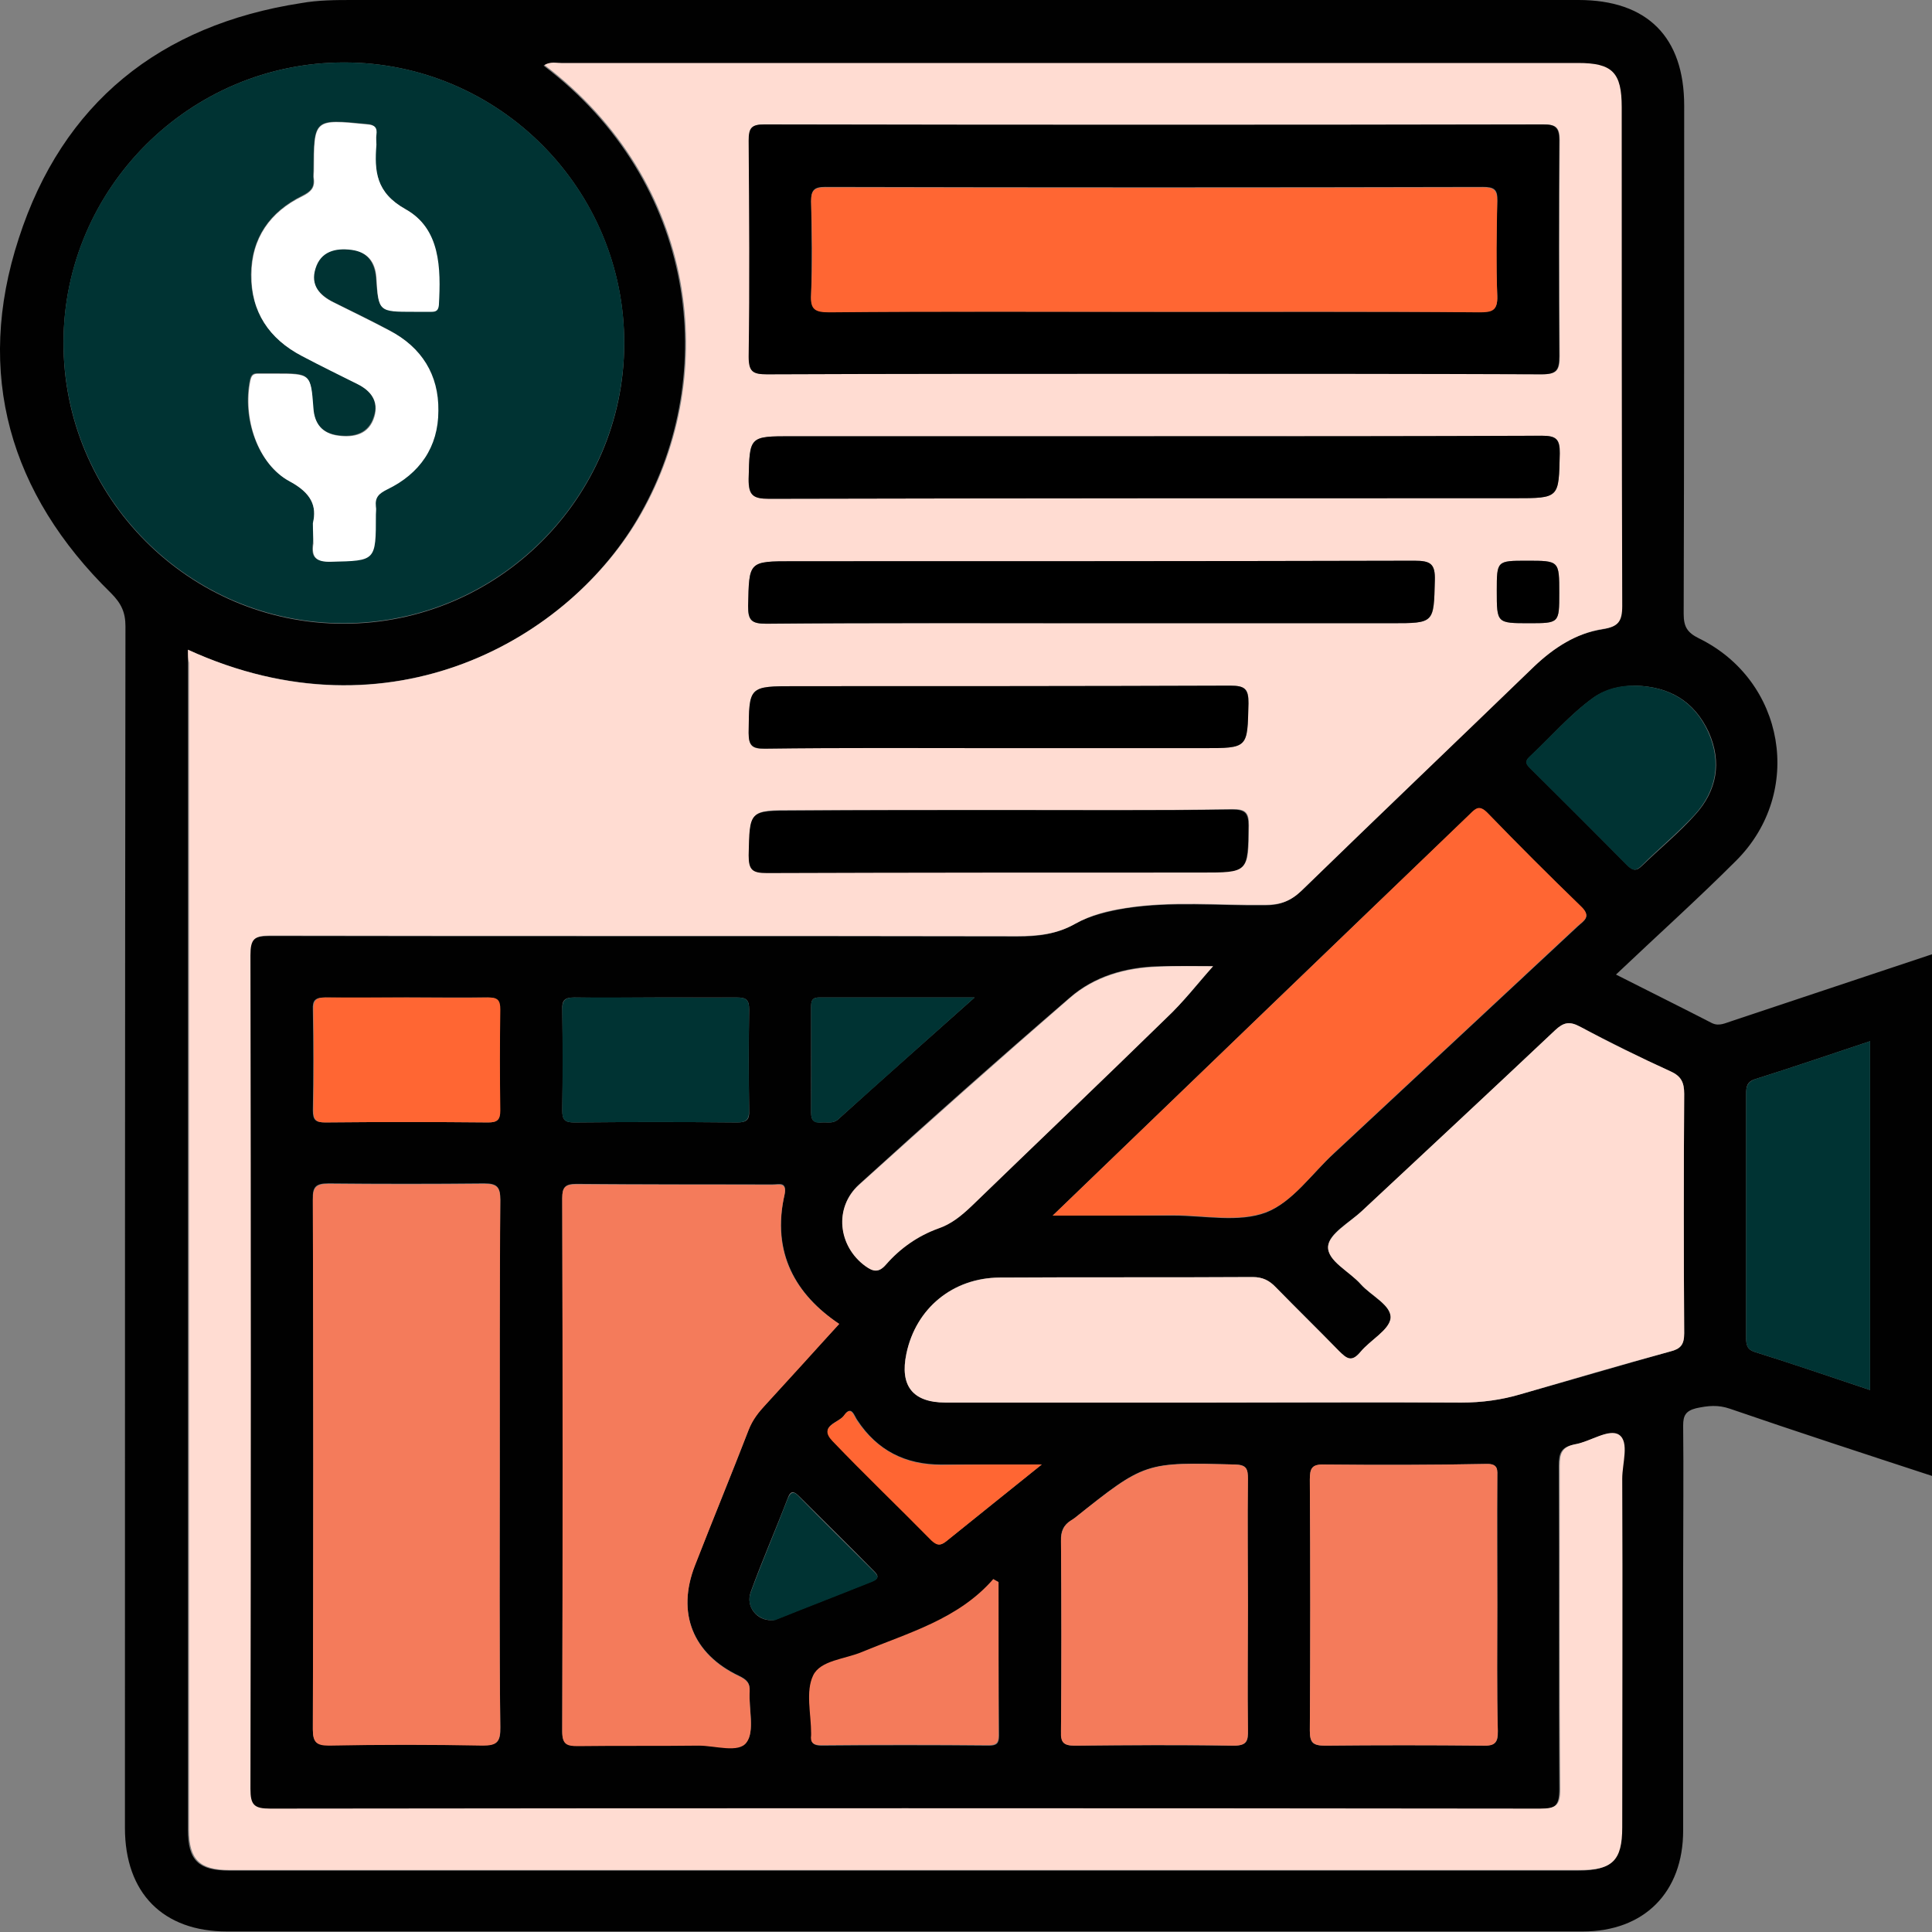 <svg width="30" height="30" viewBox="0 0 30 30" fill="none" xmlns="http://www.w3.org/2000/svg">
<rect x="0" y="0" width="30" height="30" fill="#808080" stroke="none"/>
<g clip-path="url(#clip0_1_280)">
<path d="M30 22.918C28.941 22.571 27.898 22.231 26.863 21.875C26.677 21.811 26.524 21.827 26.338 21.867C26.176 21.908 26.136 21.981 26.136 22.134C26.144 22.87 26.136 23.605 26.136 24.341C26.136 25.699 26.136 27.066 26.136 28.424C26.136 29.386 25.529 29.992 24.576 29.992C17.558 29.992 10.541 29.992 3.525 29.992C2.53 29.992 1.94 29.394 1.94 28.383C1.94 22.166 1.94 15.942 1.948 9.725C1.948 9.507 1.883 9.369 1.722 9.208C0.153 7.672 -0.396 5.804 0.291 3.703C0.97 1.601 2.482 0.388 4.672 0.049C4.947 0 5.214 0 5.489 0C11.827 0 18.173 0 24.511 0C25.578 0 26.152 0.574 26.152 1.641C26.152 4.268 26.152 6.904 26.144 9.531C26.144 9.733 26.2 9.822 26.378 9.911C27.72 10.566 28.019 12.304 26.96 13.363C26.362 13.961 25.732 14.527 25.093 15.133C25.602 15.392 26.095 15.635 26.58 15.885C26.694 15.942 26.791 15.885 26.896 15.853C27.922 15.513 28.949 15.166 30 14.818C30 17.526 30 20.21 30 22.918ZM2.918 10.089C2.918 10.178 2.918 10.234 2.918 10.299C2.918 16.338 2.918 22.377 2.918 28.416C2.918 28.884 3.08 29.046 3.557 29.046C10.541 29.046 17.526 29.046 24.511 29.046C25.02 29.046 25.174 28.892 25.174 28.383C25.174 26.58 25.174 24.778 25.174 22.967C25.174 22.732 25.287 22.393 25.125 22.288C24.972 22.183 24.681 22.393 24.446 22.433C24.236 22.466 24.204 22.571 24.204 22.765C24.212 24.438 24.204 26.112 24.212 27.785C24.212 28.044 24.147 28.092 23.896 28.092C17.324 28.084 10.752 28.084 4.179 28.092C3.929 28.092 3.872 28.036 3.872 27.785C3.88 23.468 3.88 19.159 3.872 14.842C3.872 14.592 3.929 14.535 4.179 14.535C8.052 14.543 11.924 14.535 15.788 14.543C16.103 14.543 16.402 14.511 16.685 14.349C16.92 14.22 17.187 14.155 17.462 14.107C18.181 13.993 18.909 14.066 19.636 14.058C19.863 14.058 20.024 14.002 20.194 13.84C21.39 12.676 22.603 11.52 23.808 10.356C24.115 10.065 24.462 9.838 24.875 9.774C25.117 9.733 25.174 9.652 25.174 9.418C25.166 6.839 25.166 4.26 25.166 1.673C25.166 1.132 25.02 0.986 24.487 0.986C19.224 0.986 13.961 0.986 8.698 0.986C8.618 0.986 8.521 0.962 8.44 1.019C10.825 2.829 11.172 5.812 9.943 7.979C8.852 9.927 6.063 11.52 2.918 10.089ZM5.343 0.97C2.951 0.97 0.994 2.918 0.986 5.311C0.978 7.72 2.934 9.685 5.335 9.685C7.728 9.685 9.685 7.736 9.693 5.344C9.701 2.935 7.744 0.97 5.343 0.97ZM18.763 21.779C20.073 21.779 21.382 21.779 22.692 21.779C23.007 21.779 23.314 21.738 23.613 21.649C24.39 21.431 25.157 21.204 25.934 20.986C26.095 20.946 26.152 20.881 26.152 20.703C26.144 19.466 26.144 18.221 26.152 16.985C26.152 16.807 26.103 16.71 25.942 16.637C25.465 16.419 24.996 16.184 24.535 15.942C24.373 15.853 24.276 15.877 24.147 15.998C23.153 16.936 22.15 17.874 21.148 18.804C20.954 18.981 20.639 19.151 20.622 19.353C20.606 19.58 20.954 19.741 21.132 19.943C21.285 20.121 21.609 20.267 21.593 20.469C21.576 20.655 21.277 20.808 21.124 20.994C20.994 21.156 20.913 21.099 20.792 20.978C20.469 20.647 20.137 20.323 19.814 19.992C19.709 19.887 19.604 19.83 19.45 19.83C18.141 19.838 16.831 19.83 15.521 19.838C14.794 19.838 14.228 20.315 14.074 21.019C13.969 21.52 14.171 21.77 14.681 21.779C16.047 21.779 17.405 21.779 18.763 21.779ZM13.031 20.558C12.36 20.105 11.98 19.458 12.183 18.545C12.223 18.343 12.102 18.391 11.997 18.391C10.978 18.391 9.959 18.391 8.949 18.383C8.779 18.383 8.731 18.432 8.731 18.602C8.739 21.358 8.739 24.123 8.731 26.88C8.731 27.082 8.803 27.106 8.973 27.106C9.596 27.098 10.218 27.106 10.849 27.098C11.107 27.098 11.471 27.219 11.592 27.049C11.722 26.872 11.625 26.532 11.641 26.265C11.649 26.128 11.592 26.079 11.479 26.023C10.76 25.683 10.501 25.044 10.792 24.301C11.067 23.597 11.358 22.902 11.625 22.199C11.681 22.045 11.778 21.924 11.892 21.803C12.271 21.39 12.643 20.97 13.031 20.558ZM7.761 22.741C7.761 21.366 7.753 20 7.769 18.626C7.769 18.432 7.72 18.375 7.518 18.375C6.71 18.383 5.909 18.383 5.101 18.375C4.899 18.375 4.85 18.432 4.858 18.626C4.867 21.366 4.867 24.107 4.858 26.847C4.858 27.041 4.907 27.098 5.109 27.098C5.901 27.09 6.702 27.082 7.494 27.098C7.72 27.106 7.777 27.041 7.769 26.815C7.753 25.465 7.761 24.107 7.761 22.741ZM16.346 18.876C17.017 18.876 17.615 18.876 18.221 18.876C18.706 18.876 19.232 18.989 19.66 18.828C20.073 18.666 20.372 18.221 20.719 17.906C21.98 16.734 23.242 15.554 24.503 14.382C24.6 14.293 24.713 14.236 24.551 14.082C24.058 13.605 23.573 13.12 23.096 12.627C22.983 12.506 22.926 12.555 22.829 12.643C20.679 14.697 18.545 16.758 16.346 18.876ZM23.25 24.915C23.25 24.26 23.25 23.605 23.25 22.951C23.25 22.829 23.274 22.724 23.072 22.732C22.239 22.749 21.398 22.749 20.566 22.741C20.372 22.741 20.339 22.797 20.339 22.975C20.348 24.276 20.348 25.57 20.339 26.872C20.339 27.057 20.38 27.106 20.574 27.106C21.39 27.098 22.207 27.098 23.023 27.106C23.209 27.106 23.266 27.066 23.258 26.88C23.242 26.217 23.25 25.562 23.25 24.915ZM19.377 24.931C19.377 24.276 19.369 23.622 19.377 22.967C19.377 22.813 19.361 22.741 19.175 22.741C17.777 22.7 17.777 22.7 16.685 23.573C16.669 23.589 16.653 23.597 16.637 23.605C16.516 23.678 16.467 23.775 16.475 23.929C16.483 24.915 16.483 25.901 16.475 26.888C16.475 27.057 16.516 27.106 16.685 27.106C17.51 27.098 18.335 27.098 19.159 27.106C19.361 27.106 19.386 27.033 19.377 26.863C19.369 26.217 19.377 25.57 19.377 24.931ZM29.038 21.584C29.038 19.774 29.038 17.979 29.038 16.168C28.432 16.37 27.841 16.572 27.251 16.758C27.122 16.799 27.114 16.88 27.114 16.993C27.114 18.254 27.114 19.515 27.114 20.768C27.114 20.873 27.122 20.954 27.251 20.994C27.849 21.18 28.432 21.382 29.038 21.584ZM18.836 15.004C18.585 15.004 18.278 14.996 17.979 15.004C17.47 15.02 16.993 15.158 16.613 15.489C15.505 16.443 14.414 17.413 13.339 18.391C12.951 18.747 13.015 19.345 13.436 19.652C13.557 19.741 13.646 19.774 13.759 19.628C13.977 19.369 14.252 19.183 14.567 19.07C14.778 18.998 14.931 18.868 15.085 18.723C16.095 17.753 17.106 16.782 18.108 15.804C18.383 15.554 18.609 15.263 18.836 15.004ZM6.314 15.489C5.893 15.489 5.473 15.497 5.044 15.489C4.899 15.489 4.85 15.53 4.858 15.675C4.867 16.201 4.867 16.718 4.858 17.243C4.858 17.389 4.899 17.429 5.044 17.429C5.885 17.421 6.734 17.421 7.575 17.429C7.72 17.429 7.769 17.389 7.761 17.243C7.753 16.718 7.753 16.201 7.761 15.675C7.761 15.53 7.72 15.489 7.575 15.489C7.154 15.489 6.734 15.489 6.314 15.489ZM10.21 15.489C9.782 15.489 9.345 15.497 8.917 15.489C8.771 15.489 8.723 15.53 8.731 15.675C8.739 16.201 8.739 16.718 8.731 17.243C8.731 17.389 8.771 17.429 8.917 17.429C9.757 17.421 10.606 17.421 11.447 17.429C11.592 17.429 11.641 17.389 11.633 17.243C11.625 16.718 11.625 16.201 11.633 15.675C11.633 15.53 11.592 15.489 11.447 15.489C11.035 15.489 10.622 15.489 10.21 15.489ZM25.4 10.647C25.157 10.647 24.931 10.703 24.745 10.833C24.373 11.099 24.082 11.447 23.751 11.754C23.678 11.819 23.702 11.867 23.759 11.924C24.268 12.425 24.77 12.934 25.271 13.436C25.352 13.517 25.408 13.533 25.497 13.444C25.772 13.177 26.071 12.934 26.322 12.652C26.661 12.28 26.742 11.835 26.532 11.366C26.305 10.881 25.917 10.663 25.4 10.647ZM15.505 24.567C15.481 24.551 15.457 24.543 15.432 24.527C14.883 25.15 14.115 25.36 13.395 25.659C13.128 25.772 12.748 25.788 12.635 26.023C12.514 26.265 12.603 26.613 12.603 26.92C12.603 26.928 12.603 26.944 12.603 26.952C12.587 27.066 12.635 27.106 12.757 27.106C13.622 27.098 14.487 27.098 15.36 27.106C15.481 27.106 15.513 27.066 15.513 26.952C15.505 26.152 15.505 25.36 15.505 24.567ZM15.133 15.489C14.276 15.489 13.5 15.489 12.716 15.489C12.595 15.489 12.595 15.562 12.595 15.651C12.595 16.192 12.595 16.734 12.595 17.276C12.595 17.397 12.635 17.437 12.757 17.429C12.845 17.421 12.934 17.453 13.015 17.381C13.702 16.758 14.39 16.152 15.133 15.489ZM16.176 22.741C15.594 22.741 15.109 22.741 14.616 22.741C14.058 22.741 13.622 22.522 13.314 22.053C13.266 21.989 13.225 21.811 13.112 21.973C13.031 22.094 12.7 22.134 12.934 22.369C13.436 22.894 13.961 23.395 14.47 23.913C14.551 23.994 14.6 24.01 14.697 23.929C15.158 23.557 15.626 23.185 16.176 22.741ZM11.98 25.158C11.997 25.158 12.021 25.158 12.037 25.15C12.538 24.948 13.048 24.753 13.549 24.551C13.686 24.495 13.605 24.43 13.549 24.373C13.177 23.994 12.797 23.622 12.417 23.242C12.336 23.161 12.28 23.128 12.231 23.266C12.045 23.751 11.835 24.228 11.657 24.721C11.576 24.948 11.754 25.166 11.98 25.158Z" fill="#010101"/>
<path d="M2.919 10.089C6.055 11.528 8.852 9.927 9.96 7.971C11.189 5.804 10.841 2.821 8.456 1.01C8.545 0.954 8.634 0.978 8.715 0.978C13.978 0.978 19.24 0.978 24.503 0.978C25.037 0.978 25.182 1.124 25.182 1.665C25.182 4.244 25.182 6.823 25.19 9.41C25.19 9.652 25.126 9.733 24.891 9.766C24.479 9.83 24.131 10.057 23.824 10.348C22.62 11.512 21.407 12.668 20.21 13.832C20.041 13.993 19.879 14.05 19.653 14.05C18.925 14.058 18.198 13.985 17.478 14.099C17.211 14.139 16.945 14.204 16.702 14.341C16.419 14.503 16.128 14.535 15.805 14.535C11.932 14.527 8.06 14.535 4.196 14.527C3.945 14.527 3.889 14.584 3.889 14.834C3.897 19.151 3.897 23.46 3.889 27.777C3.889 28.027 3.945 28.084 4.196 28.084C10.768 28.076 17.341 28.076 23.913 28.084C24.164 28.084 24.228 28.036 24.228 27.777C24.212 26.104 24.22 24.43 24.22 22.757C24.22 22.571 24.253 22.466 24.463 22.425C24.697 22.385 24.988 22.175 25.142 22.28C25.303 22.393 25.19 22.724 25.19 22.959C25.198 24.762 25.19 26.564 25.19 28.375C25.19 28.892 25.037 29.038 24.527 29.038C17.543 29.038 10.558 29.038 3.574 29.038C3.097 29.038 2.935 28.876 2.935 28.407C2.935 22.369 2.935 16.33 2.935 10.291C2.919 10.234 2.919 10.178 2.919 10.089ZM17.898 5.804C19.911 5.804 21.932 5.796 23.945 5.812C24.18 5.812 24.22 5.748 24.22 5.529C24.212 4.414 24.212 3.29 24.22 2.175C24.22 1.972 24.156 1.932 23.97 1.932C19.936 1.94 15.91 1.94 11.876 1.932C11.674 1.932 11.633 1.989 11.633 2.183C11.641 3.298 11.649 4.422 11.633 5.538C11.633 5.772 11.698 5.812 11.916 5.812C13.905 5.804 15.902 5.804 17.898 5.804ZM17.923 6.774C16.047 6.774 14.172 6.774 12.296 6.774C11.625 6.774 11.641 6.774 11.625 7.437C11.617 7.688 11.69 7.745 11.941 7.745C15.797 7.736 19.661 7.736 23.517 7.736C24.22 7.736 24.204 7.736 24.22 7.041C24.228 6.815 24.164 6.766 23.937 6.766C21.932 6.783 19.928 6.774 17.923 6.774ZM16.953 9.677C18.505 9.677 20.057 9.677 21.609 9.677C22.28 9.677 22.264 9.677 22.28 9.014C22.288 8.755 22.215 8.707 21.965 8.707C18.747 8.715 15.538 8.715 12.32 8.715C11.617 8.715 11.633 8.715 11.617 9.41C11.609 9.636 11.674 9.685 11.9 9.685C13.59 9.677 15.271 9.677 16.953 9.677ZM15.506 11.617C16.565 11.617 17.624 11.617 18.683 11.617C19.386 11.617 19.37 11.617 19.386 10.922C19.394 10.695 19.329 10.647 19.103 10.647C16.856 10.655 14.608 10.655 12.361 10.655C11.625 10.655 11.633 10.655 11.625 11.382C11.625 11.585 11.682 11.633 11.876 11.625C13.088 11.609 14.293 11.617 15.506 11.617ZM15.538 12.579C14.471 12.579 13.404 12.579 12.337 12.579C11.633 12.579 11.649 12.579 11.633 13.274C11.625 13.5 11.69 13.557 11.916 13.549C14.164 13.541 16.411 13.541 18.658 13.541C19.394 13.541 19.386 13.541 19.394 12.813C19.394 12.619 19.346 12.563 19.143 12.563C17.931 12.587 16.734 12.579 15.538 12.579ZM24.212 9.208C24.212 8.707 24.212 8.707 23.711 8.707C23.242 8.707 23.242 8.707 23.242 9.175C23.242 9.677 23.242 9.677 23.743 9.677C24.212 9.677 24.212 9.677 24.212 9.208Z" fill="#FFDCD2"/>
<path d="M5.343 0.97C7.744 0.97 9.701 2.935 9.693 5.335C9.685 7.728 7.728 9.677 5.335 9.677C2.934 9.677 0.978 7.712 0.986 5.303C0.994 2.918 2.951 0.97 5.343 0.97ZM4.858 8.124C4.858 8.27 4.866 8.351 4.858 8.432C4.826 8.65 4.891 8.723 5.133 8.715C5.828 8.698 5.828 8.715 5.828 7.979C5.828 7.939 5.837 7.898 5.828 7.858C5.804 7.712 5.877 7.656 6.006 7.591C6.508 7.34 6.79 6.928 6.799 6.37C6.799 5.812 6.54 5.392 6.039 5.125C5.756 4.972 5.465 4.834 5.174 4.689C4.955 4.576 4.81 4.414 4.891 4.163C4.972 3.897 5.198 3.84 5.449 3.872C5.691 3.905 5.812 4.058 5.837 4.301C5.877 4.834 5.877 4.834 6.419 4.834C6.508 4.834 6.596 4.834 6.693 4.834C6.766 4.834 6.799 4.81 6.807 4.729C6.839 4.155 6.831 3.549 6.289 3.242C5.828 2.983 5.812 2.652 5.837 2.239C5.837 2.191 5.837 2.134 5.837 2.086C5.845 1.973 5.812 1.932 5.691 1.924C4.866 1.843 4.875 1.843 4.866 2.652C4.866 2.692 4.858 2.732 4.866 2.773C4.883 2.918 4.818 2.975 4.689 3.04C4.187 3.29 3.904 3.694 3.896 4.26C3.896 4.834 4.171 5.255 4.681 5.521C4.963 5.667 5.255 5.812 5.546 5.958C5.756 6.063 5.885 6.233 5.804 6.467C5.723 6.734 5.497 6.791 5.246 6.758C5.004 6.726 4.875 6.58 4.858 6.33C4.826 5.796 4.818 5.796 4.268 5.796C4.179 5.796 4.09 5.796 3.993 5.796C3.921 5.796 3.896 5.829 3.88 5.901C3.759 6.483 3.993 7.203 4.495 7.47C4.834 7.656 4.923 7.858 4.858 8.124Z" fill="#003333"/>
<path d="M18.763 21.779C17.405 21.779 16.039 21.779 14.681 21.779C14.172 21.779 13.97 21.52 14.075 21.019C14.22 20.315 14.794 19.846 15.522 19.838C16.831 19.83 18.141 19.838 19.451 19.83C19.604 19.83 19.709 19.879 19.814 19.992C20.138 20.323 20.469 20.647 20.792 20.978C20.914 21.099 20.986 21.156 21.124 20.994C21.277 20.808 21.569 20.655 21.593 20.469C21.609 20.267 21.294 20.121 21.132 19.943C20.954 19.741 20.607 19.58 20.623 19.353C20.639 19.159 20.962 18.981 21.148 18.804C22.151 17.866 23.153 16.936 24.147 15.998C24.277 15.877 24.366 15.853 24.535 15.942C24.996 16.192 25.465 16.419 25.942 16.637C26.104 16.71 26.152 16.807 26.152 16.985C26.144 18.221 26.144 19.466 26.152 20.703C26.152 20.881 26.096 20.946 25.934 20.986C25.158 21.196 24.39 21.423 23.614 21.649C23.315 21.738 23.008 21.779 22.692 21.779C21.383 21.77 20.073 21.779 18.763 21.779Z" fill="#FFDCD2"/>
<path d="M13.031 20.558C12.651 20.978 12.271 21.398 11.891 21.811C11.778 21.932 11.689 22.045 11.624 22.207C11.35 22.91 11.066 23.605 10.792 24.309C10.501 25.052 10.759 25.691 11.479 26.031C11.592 26.087 11.649 26.136 11.64 26.273C11.624 26.54 11.721 26.888 11.592 27.057C11.471 27.227 11.107 27.106 10.848 27.106C10.226 27.114 9.603 27.106 8.973 27.114C8.803 27.114 8.73 27.09 8.73 26.888C8.738 24.131 8.738 21.366 8.73 18.61C8.73 18.44 8.771 18.391 8.948 18.391C9.967 18.399 10.986 18.391 11.996 18.399C12.093 18.399 12.223 18.359 12.182 18.553C11.972 19.45 12.352 20.105 13.031 20.558Z" fill="#F47B5B"/>
<path d="M7.76 22.741C7.76 24.099 7.752 25.465 7.768 26.823C7.768 27.049 7.72 27.106 7.494 27.106C6.701 27.09 5.901 27.09 5.109 27.106C4.915 27.106 4.858 27.057 4.858 26.855C4.866 24.115 4.866 21.374 4.858 18.634C4.858 18.44 4.907 18.383 5.101 18.383C5.909 18.391 6.709 18.391 7.518 18.383C7.712 18.383 7.768 18.432 7.768 18.634C7.76 20 7.76 21.374 7.76 22.741Z" fill="#F47B5B"/>
<path d="M16.346 18.876C18.544 16.758 20.687 14.697 22.829 12.635C22.918 12.546 22.974 12.498 23.096 12.619C23.573 13.112 24.058 13.597 24.551 14.074C24.712 14.228 24.599 14.293 24.502 14.373C23.241 15.546 21.98 16.726 20.719 17.898C20.371 18.221 20.072 18.666 19.66 18.82C19.24 18.981 18.706 18.868 18.221 18.868C17.615 18.876 17.016 18.876 16.346 18.876Z" fill="#FF6633"/>
<path d="M23.25 24.915C23.25 25.57 23.241 26.225 23.258 26.88C23.258 27.074 23.201 27.114 23.023 27.106C22.207 27.098 21.39 27.098 20.574 27.106C20.388 27.106 20.339 27.057 20.339 26.872C20.347 25.57 20.347 24.276 20.339 22.975C20.339 22.797 20.372 22.732 20.566 22.741C21.398 22.749 22.239 22.749 23.072 22.732C23.274 22.724 23.25 22.829 23.25 22.951C23.241 23.605 23.25 24.26 23.25 24.915Z" fill="#F47B5B"/>
<path d="M19.378 24.931C19.378 25.578 19.369 26.217 19.378 26.863C19.378 27.033 19.361 27.106 19.159 27.106C18.335 27.09 17.51 27.098 16.686 27.106C16.508 27.106 16.467 27.049 16.475 26.888C16.483 25.901 16.483 24.915 16.475 23.929C16.475 23.783 16.516 23.678 16.637 23.605C16.653 23.597 16.669 23.581 16.686 23.573C17.785 22.7 17.785 22.708 19.175 22.741C19.361 22.749 19.378 22.813 19.378 22.967C19.369 23.622 19.378 24.276 19.378 24.931Z" fill="#F47B5B"/>
<path d="M29.038 21.584C28.431 21.382 27.841 21.18 27.251 20.994C27.122 20.954 27.114 20.873 27.114 20.768C27.114 19.507 27.114 18.246 27.114 16.993C27.114 16.888 27.122 16.807 27.251 16.758C27.841 16.572 28.431 16.37 29.038 16.168C29.038 17.979 29.038 19.766 29.038 21.584Z" fill="#003333"/>
<path d="M18.836 15.004C18.601 15.263 18.375 15.562 18.108 15.812C17.106 16.791 16.095 17.753 15.085 18.731C14.931 18.876 14.778 19.006 14.567 19.078C14.252 19.192 13.977 19.386 13.759 19.636C13.638 19.774 13.549 19.741 13.436 19.66C13.015 19.353 12.943 18.755 13.339 18.399C14.422 17.421 15.513 16.451 16.613 15.497C16.993 15.166 17.478 15.028 17.979 15.012C18.286 14.996 18.585 15.004 18.836 15.004Z" fill="#FFDCD2"/>
<path d="M6.314 15.489C6.734 15.489 7.155 15.497 7.583 15.489C7.729 15.489 7.769 15.53 7.769 15.675C7.761 16.201 7.761 16.718 7.769 17.243C7.769 17.389 7.721 17.429 7.583 17.429C6.742 17.421 5.894 17.421 5.053 17.429C4.907 17.429 4.867 17.389 4.867 17.243C4.875 16.718 4.875 16.201 4.867 15.675C4.867 15.53 4.915 15.489 5.053 15.489C5.465 15.489 5.886 15.489 6.314 15.489Z" fill="#FF6633"/>
<path d="M10.21 15.489C10.622 15.489 11.034 15.497 11.447 15.489C11.592 15.489 11.632 15.53 11.632 15.675C11.624 16.201 11.624 16.718 11.632 17.243C11.632 17.389 11.584 17.429 11.447 17.429C10.606 17.421 9.757 17.421 8.916 17.429C8.771 17.429 8.73 17.389 8.73 17.243C8.738 16.718 8.738 16.201 8.73 15.675C8.73 15.53 8.779 15.489 8.916 15.489C9.345 15.489 9.781 15.489 10.21 15.489Z" fill="#003333"/>
<path d="M25.4 10.647C25.918 10.663 26.306 10.889 26.524 11.366C26.734 11.835 26.654 12.28 26.314 12.652C26.055 12.934 25.756 13.177 25.489 13.444C25.4 13.533 25.344 13.517 25.263 13.436C24.762 12.926 24.253 12.425 23.751 11.924C23.695 11.867 23.67 11.827 23.743 11.754C24.075 11.447 24.374 11.099 24.738 10.833C24.932 10.695 25.158 10.639 25.4 10.647Z" fill="#003333"/>
<path d="M15.505 24.567C15.505 25.36 15.505 26.152 15.505 26.944C15.505 27.057 15.473 27.098 15.352 27.098C14.487 27.09 13.622 27.09 12.748 27.098C12.627 27.098 12.579 27.057 12.595 26.944C12.595 26.936 12.595 26.928 12.595 26.912C12.595 26.613 12.506 26.265 12.627 26.015C12.74 25.78 13.12 25.764 13.387 25.651C14.107 25.352 14.883 25.142 15.424 24.519C15.457 24.543 15.481 24.551 15.505 24.567Z" fill="#F47B5B"/>
<path d="M15.133 15.489C14.389 16.152 13.702 16.766 13.015 17.381C12.934 17.453 12.845 17.421 12.756 17.429C12.643 17.445 12.595 17.405 12.595 17.276C12.603 16.734 12.595 16.192 12.595 15.651C12.595 15.562 12.595 15.489 12.716 15.489C13.5 15.489 14.276 15.489 15.133 15.489Z" fill="#003333"/>
<path d="M16.176 22.741C15.634 23.177 15.158 23.557 14.689 23.937C14.592 24.01 14.543 23.994 14.462 23.921C13.953 23.403 13.428 22.902 12.926 22.377C12.7 22.142 13.031 22.094 13.104 21.981C13.217 21.819 13.258 21.989 13.306 22.061C13.622 22.522 14.05 22.749 14.608 22.749C15.101 22.741 15.594 22.741 16.176 22.741Z" fill="#FF6633"/>
<path d="M11.98 25.158C11.754 25.158 11.576 24.947 11.657 24.729C11.835 24.244 12.045 23.759 12.231 23.274C12.288 23.137 12.344 23.169 12.417 23.25C12.789 23.63 13.169 24.002 13.549 24.382C13.605 24.438 13.686 24.503 13.549 24.559C13.047 24.762 12.538 24.956 12.037 25.158C12.021 25.158 11.997 25.158 11.98 25.158Z" fill="#003333"/>
<path d="M17.898 5.804C15.901 5.804 13.905 5.804 11.908 5.812C11.689 5.812 11.625 5.772 11.625 5.538C11.641 4.422 11.633 3.298 11.625 2.183C11.625 1.989 11.665 1.932 11.867 1.932C15.901 1.94 19.927 1.94 23.961 1.932C24.147 1.932 24.212 1.973 24.212 2.175C24.204 3.29 24.204 4.414 24.212 5.53C24.212 5.748 24.171 5.812 23.937 5.812C21.924 5.804 19.911 5.804 17.898 5.804ZM17.922 4.842C19.604 4.842 21.285 4.842 22.967 4.842C23.153 4.842 23.258 4.834 23.25 4.592C23.225 4.099 23.233 3.606 23.25 3.112C23.258 2.935 23.193 2.902 23.023 2.902C19.62 2.91 16.216 2.91 12.813 2.902C12.643 2.902 12.595 2.951 12.595 3.12C12.603 3.606 12.611 4.091 12.595 4.568C12.587 4.802 12.659 4.842 12.878 4.842C14.559 4.834 16.241 4.842 17.922 4.842Z" fill="black"/>
<path d="M17.922 6.774C19.927 6.774 21.932 6.774 23.937 6.766C24.163 6.766 24.22 6.815 24.22 7.041C24.204 7.736 24.22 7.736 23.516 7.736C19.66 7.736 15.796 7.736 11.94 7.745C11.689 7.745 11.625 7.688 11.625 7.437C11.641 6.774 11.633 6.774 12.296 6.774C14.171 6.774 16.047 6.774 17.922 6.774Z" fill="black"/>
<path d="M16.952 9.677C15.271 9.677 13.589 9.669 11.9 9.685C11.673 9.685 11.617 9.636 11.617 9.41C11.633 8.715 11.617 8.715 12.32 8.715C15.537 8.715 18.747 8.715 21.964 8.707C22.215 8.707 22.288 8.755 22.28 9.014C22.263 9.677 22.271 9.677 21.609 9.677C20.056 9.677 18.504 9.677 16.952 9.677Z" fill="black"/>
<path d="M15.505 11.617C14.293 11.617 13.088 11.609 11.875 11.625C11.681 11.625 11.625 11.576 11.625 11.382C11.633 10.655 11.617 10.655 12.36 10.655C14.608 10.655 16.855 10.655 19.102 10.647C19.329 10.647 19.386 10.695 19.386 10.922C19.369 11.617 19.386 11.617 18.682 11.617C17.623 11.617 16.564 11.617 15.505 11.617Z" fill="black"/>
<path d="M15.537 12.579C16.734 12.579 17.938 12.587 19.135 12.571C19.329 12.571 19.386 12.619 19.386 12.821C19.377 13.549 19.386 13.549 18.65 13.549C16.402 13.549 14.155 13.549 11.908 13.557C11.681 13.557 11.625 13.508 11.625 13.282C11.641 12.587 11.625 12.587 12.328 12.587C13.395 12.579 14.462 12.579 15.537 12.579Z" fill="black"/>
<path d="M24.212 9.208C24.212 9.677 24.212 9.677 23.743 9.677C23.242 9.677 23.242 9.677 23.242 9.175C23.242 8.707 23.242 8.707 23.711 8.707C24.212 8.707 24.212 8.707 24.212 9.208Z" fill="black"/>
<path d="M4.859 8.124C4.923 7.858 4.834 7.656 4.503 7.478C4.002 7.211 3.767 6.492 3.889 5.909C3.905 5.837 3.929 5.804 4.002 5.804C4.091 5.804 4.18 5.804 4.277 5.804C4.826 5.804 4.826 5.804 4.867 6.338C4.883 6.58 5.004 6.734 5.255 6.766C5.505 6.799 5.732 6.742 5.813 6.475C5.885 6.233 5.764 6.071 5.554 5.966C5.263 5.821 4.98 5.683 4.689 5.529C4.18 5.263 3.897 4.842 3.905 4.268C3.905 3.702 4.196 3.29 4.697 3.048C4.826 2.983 4.891 2.918 4.875 2.781C4.867 2.74 4.875 2.7 4.875 2.66C4.875 1.843 4.875 1.851 5.699 1.932C5.821 1.94 5.861 1.981 5.845 2.094C5.837 2.142 5.845 2.191 5.845 2.247C5.813 2.66 5.837 2.991 6.298 3.25C6.839 3.549 6.847 4.163 6.815 4.737C6.807 4.818 6.775 4.842 6.702 4.842C6.613 4.842 6.524 4.842 6.427 4.842C5.877 4.842 5.877 4.842 5.845 4.309C5.829 4.066 5.708 3.913 5.457 3.88C5.206 3.848 4.98 3.905 4.899 4.171C4.818 4.43 4.964 4.592 5.182 4.697C5.473 4.842 5.756 4.98 6.047 5.133C6.548 5.392 6.815 5.821 6.807 6.378C6.807 6.944 6.516 7.356 6.015 7.599C5.885 7.664 5.821 7.72 5.837 7.866C5.845 7.906 5.837 7.947 5.837 7.987C5.837 8.715 5.837 8.707 5.142 8.723C4.907 8.731 4.834 8.65 4.867 8.44C4.867 8.351 4.859 8.27 4.859 8.124Z" fill="white"/>
<path d="M17.922 4.842C16.24 4.842 14.559 4.834 12.877 4.85C12.659 4.85 12.578 4.81 12.595 4.576C12.619 4.091 12.611 3.606 12.595 3.129C12.595 2.959 12.643 2.91 12.813 2.91C16.216 2.918 19.62 2.918 23.023 2.91C23.185 2.91 23.249 2.943 23.249 3.12C23.241 3.614 23.233 4.107 23.249 4.6C23.257 4.834 23.16 4.85 22.966 4.85C21.293 4.834 19.603 4.842 17.922 4.842Z" fill="#FF6633"/>
</g>
<defs>
<clipPath id="clip0_1_280">
<rect width="30" height="30" fill="white"/>
</clipPath>
</defs>
</svg>
